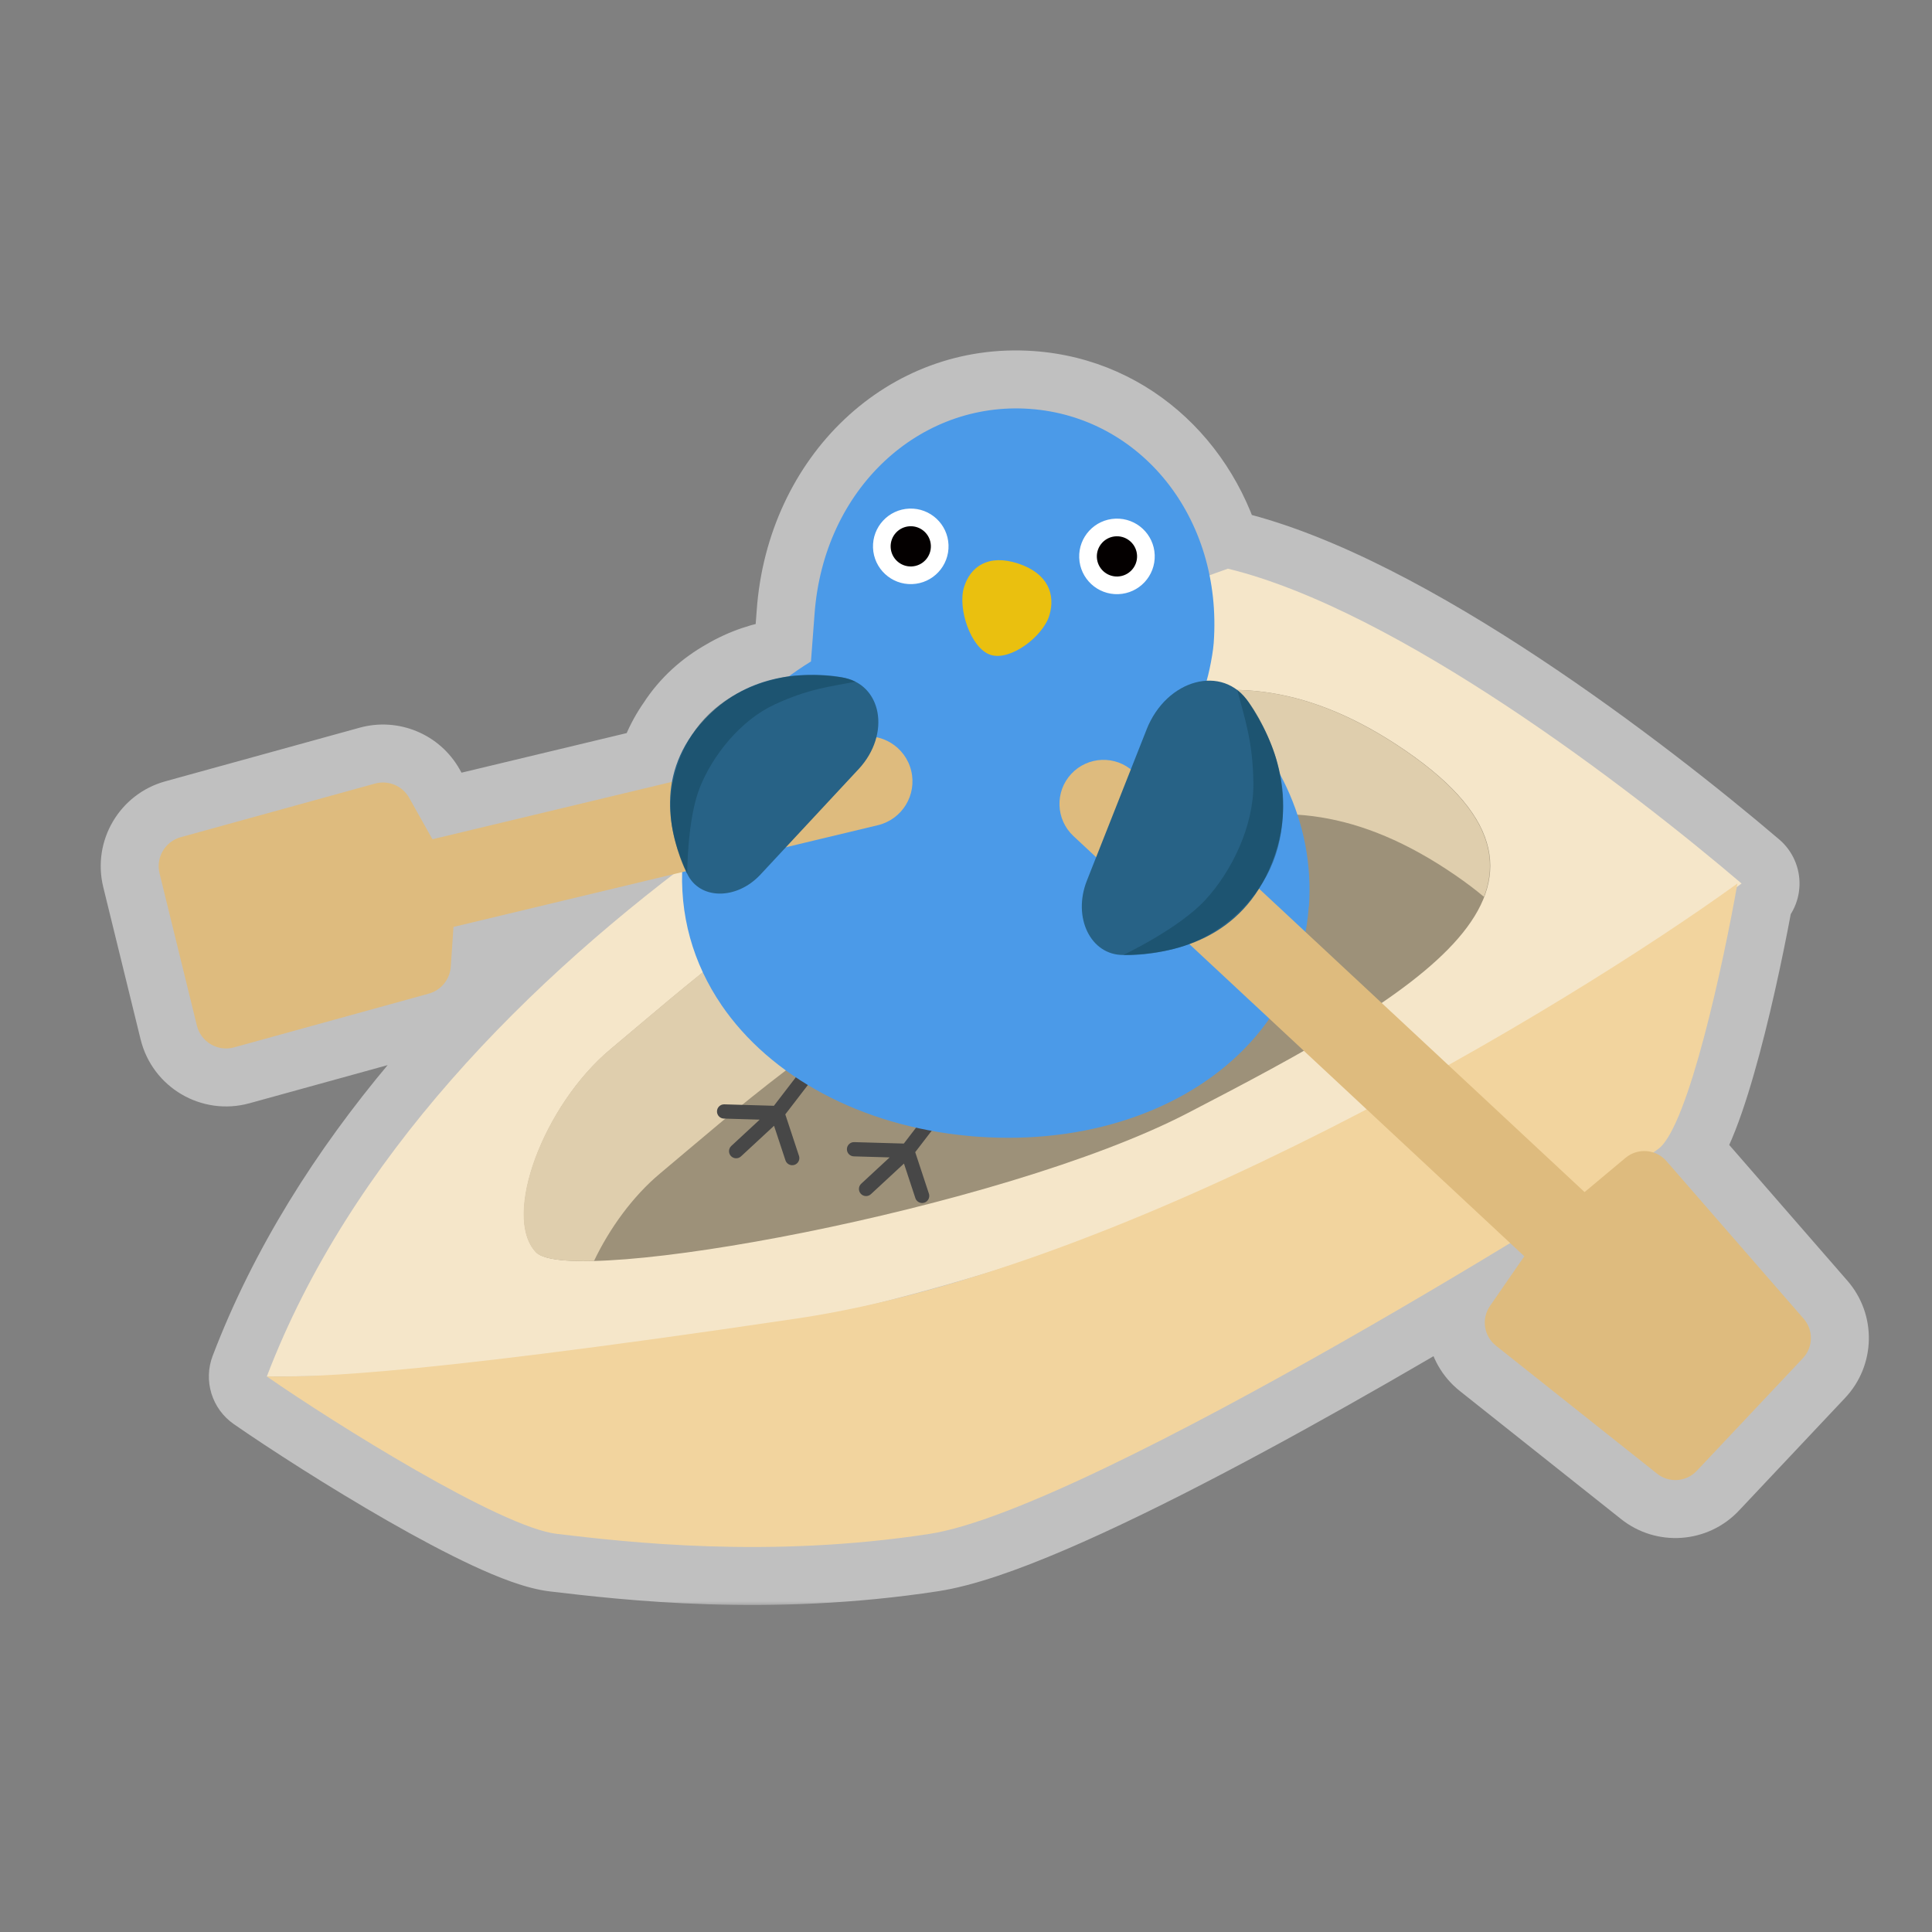 <svg width="200" height="200" viewBox="0 0 200 200" fill="none" xmlns="http://www.w3.org/2000/svg">
<rect x="0" y="0" width="200" height="200" fill="#808080" stroke="none"/>
<g opacity="0.5">
<mask id="path-1-outside-1_1062_17247" maskUnits="userSpaceOnUse" x="9.426" y="35.277" width="185" height="131" fill="black">
<rect fill="white" x="9.426" y="35.277" width="185" height="131"/>
<path d="M84.32 63.591C85.256 50.56 95.205 41.509 106.618 42.328C115.891 42.995 123.272 49.972 125.213 59.554C125.862 59.314 126.496 59.085 127.112 58.868C144.694 63.157 168.708 81.597 180.287 91.46C180.122 91.584 179.956 91.707 179.791 91.83C178.319 100.108 174.752 116.539 171.711 118.905C171.582 119.005 171.396 119.139 171.158 119.306C171.666 119.47 172.137 119.767 172.513 120.198L186.718 136.52C187.742 137.698 187.708 139.46 186.638 140.597L175.648 152.263C174.566 153.412 172.784 153.54 171.548 152.559L154.853 139.299C153.601 138.304 153.334 136.508 154.243 135.192L157.797 130.049L156.33 128.682C137.769 139.965 107.83 157.003 96.235 158.787C79.511 161.36 64.931 159.645 57.641 158.787C51.808 158.101 34.626 147.352 27.622 142.491C28.418 142.491 29.468 142.512 31.151 142.467C29.973 142.481 28.796 142.491 27.622 142.491C35.559 121.695 51.886 104.201 69.713 90.496L46.943 95.953L46.664 100.072C46.575 101.391 45.661 102.51 44.387 102.862L24.231 108.424C22.541 108.89 20.8 107.869 20.383 106.166L16.516 90.406C16.116 88.771 17.087 87.113 18.71 86.665L38.818 81.116C40.197 80.736 41.658 81.345 42.358 82.592L44.767 86.879L69.565 80.934C69.86 79.316 70.501 77.675 71.625 76.076C72.766 74.3 74.314 72.917 76.122 71.902C77.826 70.892 79.621 70.323 81.401 70.059C81.484 70.045 81.572 70.032 81.663 70.02C82.398 69.476 83.161 68.96 83.951 68.476C83.954 68.437 84.219 64.999 84.32 63.591ZM101.128 132.073C98.147 132.968 95.171 133.798 92.203 134.565C95.14 133.849 98.122 133.013 101.128 132.073Z"/>
</mask>
<path d="M84.32 63.591C85.256 50.56 95.205 41.509 106.618 42.328C115.891 42.995 123.272 49.972 125.213 59.554C125.862 59.314 126.496 59.085 127.112 58.868C144.694 63.157 168.708 81.597 180.287 91.46C180.122 91.584 179.956 91.707 179.791 91.83C178.319 100.108 174.752 116.539 171.711 118.905C171.582 119.005 171.396 119.139 171.158 119.306C171.666 119.47 172.137 119.767 172.513 120.198L186.718 136.52C187.742 137.698 187.708 139.46 186.638 140.597L175.648 152.263C174.566 153.412 172.784 153.54 171.548 152.559L154.853 139.299C153.601 138.304 153.334 136.508 154.243 135.192L157.797 130.049L156.33 128.682C137.769 139.965 107.83 157.003 96.235 158.787C79.511 161.36 64.931 159.645 57.641 158.787C51.808 158.101 34.626 147.352 27.622 142.491C28.418 142.491 29.468 142.512 31.151 142.467C29.973 142.481 28.796 142.491 27.622 142.491C35.559 121.695 51.886 104.201 69.713 90.496L46.943 95.953L46.664 100.072C46.575 101.391 45.661 102.51 44.387 102.862L24.231 108.424C22.541 108.89 20.8 107.869 20.383 106.166L16.516 90.406C16.116 88.771 17.087 87.113 18.71 86.665L38.818 81.116C40.197 80.736 41.658 81.345 42.358 82.592L44.767 86.879L69.565 80.934C69.86 79.316 70.501 77.675 71.625 76.076C72.766 74.3 74.314 72.917 76.122 71.902C77.826 70.892 79.621 70.323 81.401 70.059C81.484 70.045 81.572 70.032 81.663 70.02C82.398 69.476 83.161 68.96 83.951 68.476C83.954 68.437 84.219 64.999 84.32 63.591ZM101.128 132.073C98.147 132.968 95.171 133.798 92.203 134.565C95.14 133.849 98.122 133.013 101.128 132.073Z" fill="#14465D"/>
<path d="M84.32 63.591L78.336 63.161L78.336 63.161L84.32 63.591ZM106.618 42.328L107.048 36.344L107.048 36.344L106.618 42.328ZM125.213 59.554L119.332 60.745C119.68 62.461 120.76 63.941 122.29 64.794C123.82 65.647 125.646 65.789 127.289 65.183L125.213 59.554ZM127.112 58.868L128.534 53.039C127.404 52.764 126.219 52.822 125.122 53.208L127.112 58.868ZM180.287 91.46L183.893 96.255C185.349 95.16 186.229 93.463 186.284 91.642C186.34 89.822 185.565 88.074 184.178 86.893L180.287 91.46ZM179.791 91.83L176.195 87.027C174.976 87.94 174.15 89.281 173.884 90.78L179.791 91.83ZM171.711 118.905L175.394 123.642L175.395 123.641L171.711 118.905ZM171.158 119.306L167.715 114.392C165.851 115.698 164.887 117.946 165.225 120.197C165.562 122.447 167.144 124.313 169.309 125.014L171.158 119.306ZM172.513 120.198L177.038 116.259L177.038 116.259L172.513 120.198ZM186.718 136.52L191.244 132.581L191.244 132.581L186.718 136.52ZM186.638 140.597L191.005 144.711L191.006 144.71L186.638 140.597ZM175.648 152.263L180.015 156.378L180.016 156.377L175.648 152.263ZM171.548 152.559L167.816 157.257L167.817 157.258L171.548 152.559ZM154.853 139.299L158.585 134.601L158.585 134.601L154.853 139.299ZM154.243 135.192L149.307 131.781L149.307 131.781L154.243 135.192ZM157.797 130.049L162.733 133.46C164.426 131.011 164.066 127.69 161.888 125.66L157.797 130.049ZM156.33 128.682L160.421 124.293C158.455 122.46 155.51 122.159 153.213 123.555L156.33 128.682ZM96.235 158.787L97.147 164.718L97.147 164.718L96.235 158.787ZM57.641 158.787L56.939 164.746L56.939 164.746L57.641 158.787ZM27.622 142.491L22.016 140.352C21.032 142.93 21.934 145.848 24.201 147.421L27.622 142.491ZM31.151 142.467L31.311 148.465C34.607 148.377 37.214 145.647 37.15 142.351C37.086 139.055 34.375 136.427 31.078 136.467L31.151 142.467ZM69.713 90.496L73.37 95.253C75.614 93.528 76.347 90.467 75.128 87.912C73.908 85.356 71.068 84.002 68.314 84.662L69.713 90.496ZM46.943 95.953L45.545 90.119C42.993 90.73 41.135 92.929 40.957 95.547L46.943 95.953ZM46.664 100.072L40.678 99.667L40.678 99.668L46.664 100.072ZM44.387 102.862L42.79 97.078L42.79 97.078L44.387 102.862ZM24.231 108.424L25.827 114.208L25.828 114.208L24.231 108.424ZM20.383 106.166L14.555 107.596L14.556 107.596L20.383 106.166ZM16.516 90.406L10.689 91.834L10.689 91.835L16.516 90.406ZM18.71 86.665L17.114 80.881L17.113 80.882L18.71 86.665ZM38.818 81.116L37.222 75.332L37.222 75.333L38.818 81.116ZM42.358 82.592L37.127 85.53L37.128 85.531L42.358 82.592ZM44.767 86.879L39.537 89.819C40.851 92.157 43.558 93.339 46.166 92.714L44.767 86.879ZM69.565 80.934L70.964 86.769C73.275 86.214 75.041 84.349 75.468 82.011L69.565 80.934ZM71.625 76.076L76.533 79.528C76.581 79.46 76.628 79.39 76.673 79.319L71.625 76.076ZM76.122 71.902L79.061 77.132C79.101 77.11 79.141 77.087 79.18 77.064L76.122 71.902ZM81.401 70.059L82.283 75.994C82.31 75.99 82.337 75.985 82.365 75.981L81.401 70.059ZM81.663 70.02L82.476 75.964C83.475 75.828 84.423 75.442 85.233 74.842L81.663 70.02ZM83.951 68.476L87.085 73.592C88.726 72.587 89.785 70.856 89.933 68.938L83.951 68.476ZM101.128 132.073L102.919 137.8C106.068 136.815 107.831 133.471 106.864 130.316C105.898 127.16 102.564 125.378 99.403 126.327L101.128 132.073ZM92.203 134.565L90.703 128.755C87.51 129.58 85.581 132.826 86.383 136.025C87.186 139.223 90.419 141.175 93.623 140.394L92.203 134.565ZM84.32 63.591L90.305 64.021C91.037 53.825 98.531 47.763 106.188 48.313L106.618 42.328L107.048 36.344C91.878 35.254 79.475 47.295 78.336 63.161L84.32 63.591ZM106.618 42.328L106.188 48.313C112.492 48.766 117.868 53.515 119.332 60.745L125.213 59.554L131.093 58.363C128.677 46.428 119.29 37.223 107.048 36.344L106.618 42.328ZM125.213 59.554L127.289 65.183C127.916 64.952 128.521 64.733 129.103 64.529L127.112 58.868L125.122 53.208C124.471 53.437 123.808 53.677 123.136 53.925L125.213 59.554ZM127.112 58.868L125.69 64.698C133.432 66.586 143.117 71.782 152.642 78.079C162.033 84.287 170.734 91.204 176.396 96.028L180.287 91.46L184.178 86.893C178.262 81.853 169.166 74.618 159.26 68.069C149.487 61.608 138.375 55.44 128.534 53.039L127.112 58.868ZM180.287 91.46L176.681 86.665C176.494 86.805 176.435 86.848 176.195 87.027L179.791 91.83L183.387 96.633C183.477 96.566 183.75 96.363 183.893 96.255L180.287 91.46ZM179.791 91.83L173.884 90.78C173.166 94.812 171.941 100.811 170.543 106.033C169.841 108.658 169.131 110.949 168.463 112.651C168.128 113.506 167.851 114.091 167.649 114.448C167.381 114.921 167.463 114.609 168.026 114.17L171.711 118.905L175.395 123.641C176.719 122.611 177.578 121.267 178.093 120.357C178.674 119.33 179.186 118.178 179.635 117.031C180.538 114.728 181.382 111.95 182.135 109.136C183.649 103.482 184.943 97.127 185.698 92.881L179.791 91.83ZM171.711 118.905L168.027 114.169C168.041 114.159 168.025 114.172 167.961 114.218C167.902 114.261 167.822 114.317 167.715 114.392L171.158 119.306L174.601 124.219C174.839 124.053 175.136 123.843 175.394 123.642L171.711 118.905ZM171.158 119.306L169.309 125.014C168.832 124.859 168.362 124.568 167.987 124.138L172.513 120.198L177.038 116.259C175.913 114.966 174.499 114.081 173.007 113.598L171.158 119.306ZM172.513 120.198L167.987 124.138L182.192 140.459L186.718 136.52L191.244 132.581L177.038 116.259L172.513 120.198ZM186.718 136.52L182.191 140.458C181.192 139.31 181.226 137.591 182.269 136.484L186.638 140.597L191.006 144.71C194.189 141.329 194.293 136.085 191.244 132.581L186.718 136.52ZM186.638 140.597L182.27 136.483L171.281 148.149L175.648 152.263L180.016 156.377L191.005 144.711L186.638 140.597ZM175.648 152.263L171.282 148.148C172.336 147.029 174.073 146.903 175.279 147.86L171.548 152.559L167.817 157.258C171.495 160.178 176.795 159.795 180.015 156.378L175.648 152.263ZM171.548 152.559L175.279 147.86L158.585 134.601L154.853 139.299L151.122 143.997L167.816 157.257L171.548 152.559ZM154.853 139.299L158.585 134.601C159.805 135.57 160.066 137.319 159.179 138.603L154.243 135.192L149.307 131.781C146.601 135.696 147.396 141.038 151.122 143.997L154.853 139.299ZM154.243 135.192L159.179 138.603L162.733 133.46L157.797 130.049L152.861 126.638L149.307 131.781L154.243 135.192ZM157.797 130.049L161.888 125.66L160.421 124.293L156.33 128.682L152.239 133.071L153.706 134.438L157.797 130.049ZM156.33 128.682L153.213 123.555C143.992 129.16 131.986 136.17 120.887 141.981C115.334 144.889 110.075 147.462 105.544 149.402C100.89 151.395 97.429 152.533 95.323 152.857L96.235 158.787L97.147 164.718C100.839 164.15 105.469 162.489 110.269 160.433C115.192 158.324 120.752 155.598 126.454 152.612C137.863 146.638 150.107 139.486 159.447 133.809L156.33 128.682ZM96.235 158.787L95.323 152.857C79.458 155.298 65.57 153.679 58.342 152.828L57.641 158.787L56.939 164.746C64.291 165.611 79.564 167.423 97.147 164.718L96.235 158.787ZM57.641 158.787L58.342 152.828C58.342 152.828 58.333 152.827 58.314 152.824C58.295 152.821 58.269 152.817 58.234 152.81C58.163 152.796 58.067 152.774 57.943 152.741C57.692 152.675 57.368 152.576 56.967 152.434C56.159 152.148 55.165 151.734 54.003 151.194C51.677 150.113 48.926 148.645 46.054 146.999C40.311 143.708 34.41 139.899 31.042 137.562L27.622 142.491L24.201 147.421C27.838 149.944 34.03 153.939 40.088 157.411C43.115 159.145 46.192 160.797 48.947 162.077C51.495 163.261 54.434 164.452 56.939 164.746L57.641 158.787ZM27.622 142.491V148.491C28.325 148.491 29.521 148.513 31.311 148.465L31.151 142.467L30.991 136.469C29.414 136.511 28.511 136.491 27.622 136.491V142.491ZM31.151 142.467L31.078 136.467C29.913 136.482 28.763 136.491 27.622 136.491V142.491V148.491C28.829 148.491 30.032 148.481 31.224 148.467L31.151 142.467ZM27.622 142.491L33.227 144.631C40.613 125.281 55.992 108.612 73.37 95.253L69.713 90.496L66.056 85.739C47.779 99.789 30.506 118.11 22.016 140.352L27.622 142.491ZM69.713 90.496L68.314 84.662L45.545 90.119L46.943 95.953L48.342 101.788L71.111 96.331L69.713 90.496ZM46.943 95.953L40.957 95.547L40.678 99.667L46.664 100.072L52.65 100.478L52.929 96.359L46.943 95.953ZM46.664 100.072L40.678 99.668C40.761 98.44 41.61 97.404 42.79 97.078L44.387 102.862L45.983 108.645C49.712 107.616 52.389 104.343 52.65 100.477L46.664 100.072ZM44.387 102.862L42.79 97.078L22.635 102.64L24.231 108.424L25.828 114.208L45.983 108.645L44.387 102.862ZM24.231 108.424L22.635 102.64C24.206 102.207 25.822 103.157 26.21 104.736L20.383 106.166L14.556 107.596C15.779 112.581 20.877 115.574 25.827 114.208L24.231 108.424ZM20.383 106.166L26.21 104.737L22.344 88.976L16.516 90.406L10.689 91.835L14.555 107.596L20.383 106.166ZM16.516 90.406L22.344 88.977C22.716 90.493 21.815 92.032 20.306 92.449L18.71 86.665L17.113 80.882C12.36 82.194 9.516 87.049 10.689 91.834L16.516 90.406ZM18.71 86.665L20.306 92.449L40.414 86.9L38.818 81.116L37.222 75.333L17.114 80.881L18.71 86.665ZM38.818 81.116L40.414 86.9C39.133 87.254 37.777 86.688 37.127 85.53L42.358 82.592L47.59 79.654C45.538 76.002 41.261 74.218 37.222 75.332L38.818 81.116ZM42.358 82.592L37.128 85.531L39.537 89.819L44.767 86.879L49.998 83.94L47.589 79.653L42.358 82.592ZM44.767 86.879L46.166 92.714L70.964 86.769L69.565 80.934L68.166 75.099L43.368 81.044L44.767 86.879ZM69.565 80.934L75.468 82.011C75.612 81.224 75.922 80.397 76.533 79.528L71.625 76.076L66.717 72.625C65.079 74.953 64.109 77.409 63.663 79.857L69.565 80.934ZM71.625 76.076L76.673 79.319C77.23 78.452 78.016 77.719 79.061 77.132L76.122 71.902L73.183 66.671C70.612 68.115 68.302 70.148 66.577 72.833L71.625 76.076ZM76.122 71.902L79.18 77.064C80.13 76.501 81.166 76.16 82.283 75.994L81.401 70.059L80.519 64.124C78.076 64.487 75.522 65.283 73.064 66.739L76.122 71.902ZM81.401 70.059L82.365 75.981C82.394 75.976 82.432 75.97 82.476 75.964L81.663 70.02L80.85 64.075C80.711 64.094 80.574 64.115 80.438 64.137L81.401 70.059ZM81.663 70.02L85.233 74.842C85.829 74.401 86.447 73.983 87.085 73.592L83.951 68.476L80.817 63.359C79.875 63.937 78.966 64.551 78.093 65.197L81.663 70.02ZM83.951 68.476L89.933 68.938C89.936 68.906 90.202 65.448 90.305 64.021L84.32 63.591L78.336 63.161C78.286 63.85 78.195 65.049 78.116 66.091C78.077 66.61 78.04 67.086 78.013 67.435C78 67.609 77.989 67.752 77.981 67.852C77.977 67.902 77.974 67.942 77.972 67.969C77.971 67.983 77.97 67.994 77.97 68.001C77.969 68.005 77.969 68.008 77.969 68.01C77.969 68.011 77.969 68.012 77.969 68.013C77.969 68.013 77.969 68.014 77.969 68.013L83.951 68.476ZM101.128 132.073L99.403 126.327C96.496 127.199 93.596 128.008 90.703 128.755L92.203 134.565L93.703 140.374C96.747 139.588 99.797 138.737 102.853 137.82L101.128 132.073ZM92.203 134.565L93.623 140.394C96.696 139.646 99.802 138.775 102.919 137.8L101.128 132.073L99.337 126.347C96.442 127.252 93.584 128.053 90.783 128.735L92.203 134.565Z" fill="white" mask="url(#path-1-outside-1_1062_17247)"/>
</g>
<path d="M27.622 142.491C44.775 97.549 101.096 68.017 127.112 58.869C144.694 63.157 168.709 81.597 180.287 91.46C128.398 130.484 76.08 142.491 27.622 142.491Z" fill="#F5E6C9"/>
<path d="M57.641 158.787C51.808 158.101 34.626 147.351 27.622 142.491C31.053 142.491 39.201 142.92 82.513 136.488C117.163 131.342 161.847 104.468 179.858 91.46C178.429 99.608 174.798 116.504 171.71 118.905C167.851 121.907 112.96 156.214 96.236 158.787C79.511 161.36 64.931 159.645 57.641 158.787Z" fill="#F2D49E"/>
<path d="M122.893 115.255C103.681 125.204 59.008 133.36 55.496 129.626C51.984 125.893 56.284 114.408 63.215 108.613C70.98 102.122 79.499 94.369 95.806 85.028C112.114 75.687 125.471 63.932 145.551 77.737C166.135 91.889 146.908 102.819 122.893 115.255Z" fill="#9D9179"/>
<path d="M95.771 85.029C112.078 75.688 125.435 63.934 145.516 77.739C153.395 83.156 155.44 88.1 153.617 92.838C152.742 92.102 151.758 91.358 150.661 90.604C130.581 76.799 117.224 88.553 100.917 97.894C84.61 107.235 76.09 114.989 68.325 121.48C65.488 123.852 63.092 127.178 61.492 130.535C58.295 130.617 56.131 130.339 55.461 129.628C51.949 125.894 56.249 114.409 63.18 108.615C70.945 102.123 79.464 94.37 95.771 85.029Z" fill="#DFCEAD"/>
<path d="M85.717 107.181C85.965 106.858 86.428 106.797 86.751 107.045C87.074 107.293 87.135 107.757 86.887 108.08L81.294 115.36L82.711 119.656L82.732 119.728C82.812 120.093 82.604 120.468 82.241 120.587C81.878 120.707 81.489 120.529 81.337 120.188L81.31 120.117L80.129 116.541L76.706 119.711C76.407 119.987 75.941 119.969 75.664 119.67C75.388 119.371 75.405 118.905 75.704 118.628L78.645 115.904L74.938 115.796C74.531 115.784 74.21 115.444 74.222 115.037C74.234 114.63 74.574 114.309 74.981 114.321L80.115 114.47L85.717 107.181Z" fill="#474747"/>
<path d="M99.166 111.092C99.414 110.769 99.877 110.708 100.2 110.956C100.523 111.204 100.584 111.668 100.335 111.991L94.743 119.271L96.16 123.566L96.18 123.639C96.261 124.004 96.053 124.379 95.691 124.499C95.328 124.618 94.938 124.44 94.785 124.099L94.758 124.028L93.578 120.451L90.155 123.621C89.856 123.898 89.39 123.88 89.113 123.581C88.836 123.282 88.854 122.814 89.153 122.538L92.094 119.814L88.387 119.707C87.98 119.695 87.659 119.355 87.671 118.948C87.683 118.541 88.023 118.22 88.431 118.232L93.564 118.381L99.166 111.092Z" fill="#474747"/>
<path d="M135.487 93.842C135.09 99.368 132.884 104.154 129.391 107.963C123.308 114.603 113.325 118.272 102.246 117.732C101.898 117.716 101.549 117.696 101.201 117.671C100.853 117.646 100.501 117.62 100.154 117.581C89.107 116.528 79.761 111.47 74.684 104.038C74.684 104.038 74.684 104.038 74.684 104.034C71.772 99.764 70.272 94.716 70.669 89.186C71.292 80.514 76.415 73.092 83.951 68.476C83.951 68.476 84.219 65.007 84.32 63.591C85.256 50.56 95.205 41.509 106.618 42.329C118.032 43.148 126.579 53.528 125.643 66.56C125.541 67.98 124.923 70.795 124.708 70.964C125.121 71.263 125.311 71.447 125.311 71.447C132.114 77.098 136.123 85.176 135.501 93.848L135.487 93.842Z" fill="#4B9AE8"/>
<path d="M108.627 63.711C107.971 65.878 104.602 68.463 102.541 67.79C100.481 67.112 99.13 62.981 99.787 60.811C100.442 58.644 102.318 57.324 105.39 58.334C108.498 59.355 109.282 61.543 108.627 63.711Z" fill="#EAC00F"/>
<path d="M115.772 61.506C117.93 61.426 119.615 59.611 119.535 57.453C119.455 55.294 117.64 53.61 115.482 53.69C113.323 53.77 111.639 55.585 111.719 57.743C111.799 59.901 113.613 61.586 115.772 61.506Z" fill="white"/>
<path d="M115.704 59.679C116.853 59.636 117.751 58.67 117.708 57.52C117.665 56.371 116.699 55.474 115.55 55.517C114.4 55.559 113.503 56.526 113.546 57.675C113.588 58.825 114.555 59.722 115.704 59.679Z" fill="#040000"/>
<path d="M94.427 60.466C96.585 60.386 98.27 58.571 98.19 56.413C98.11 54.255 96.295 52.57 94.137 52.65C91.979 52.73 90.294 54.545 90.374 56.703C90.454 58.861 92.269 60.546 94.427 60.466Z" fill="white"/>
<path d="M94.359 58.639C95.508 58.596 96.406 57.63 96.363 56.48C96.32 55.331 95.354 54.434 94.204 54.477C93.055 54.519 92.158 55.486 92.2 56.635C92.243 57.784 93.209 58.682 94.359 58.639Z" fill="#040000"/>
<path d="M110.899 80.111C112.615 78.269 115.499 78.168 117.341 79.885L164.022 123.391C164.027 123.395 164.031 123.399 164.036 123.404L168.271 119.863C169.541 118.801 171.426 118.951 172.512 120.199L186.717 136.519C187.742 137.697 187.708 139.461 186.637 140.598L175.648 152.263C174.566 153.412 172.784 153.541 171.547 152.559L154.853 139.299C153.6 138.304 153.333 136.509 154.243 135.193L157.796 130.049L111.126 86.553C109.285 84.837 109.183 81.952 110.899 80.111Z" fill="#DEBB7E"/>
<path d="M118.692 75.526L112.513 91.165C111.005 94.984 112.907 98.879 116.281 98.859C121.547 98.828 128.575 97.175 131.675 89.328C134.263 82.773 132.118 76.941 129.264 72.701C126.585 68.719 120.762 70.279 118.69 75.523L118.692 75.526Z" fill="#276286"/>
<path opacity="0.5" d="M128.094 71.445C129.917 72.862 131.697 76.953 132.16 78.75C133.302 83.151 133.018 87.651 130.696 91.389C128.34 95.179 124.703 97.44 121.491 98.235C118.321 99.023 116.275 98.864 116.275 98.864C116.275 98.864 122.017 96.141 124.754 93.185C127.491 90.229 129.794 85.528 129.75 81.129C129.706 76.729 128.848 74.397 128.088 71.444L128.094 71.445Z" fill="#14465D"/>
<path d="M94.33 79.798C93.729 77.293 91.211 75.748 88.705 76.349L44.767 86.879L42.358 82.592C41.658 81.345 40.196 80.736 38.818 81.116L18.709 86.666C17.087 87.114 16.114 88.771 16.515 90.406L20.382 106.166C20.799 107.869 22.541 108.891 24.231 108.424L44.387 102.861C45.661 102.509 46.575 101.391 46.664 100.073L46.943 95.955L90.879 85.424C93.386 84.823 94.931 82.305 94.33 79.798Z" fill="#DEBB7E"/>
<path d="M88.868 79.634L78.726 90.532C76.25 93.193 72.412 93.157 71.142 90.453C69.161 86.234 67.803 79.987 72.892 74.52C77.143 69.954 82.621 69.445 87.096 70.11C91.299 70.733 92.272 75.981 88.871 79.635L88.868 79.634Z" fill="#276286"/>
<path opacity="0.5" d="M88.546 70.566C86.719 69.649 82.772 69.786 81.159 70.101C77.208 70.865 73.72 72.807 71.618 76.088C69.487 79.414 69.067 83.182 69.656 86.051C70.234 88.885 71.141 90.459 71.141 90.459C71.141 90.459 71.129 84.833 72.448 81.519C73.766 78.206 76.645 74.574 80.177 72.933C83.71 71.292 85.9 71.088 88.549 70.57L88.546 70.566Z" fill="#14465D"/>
</svg>
